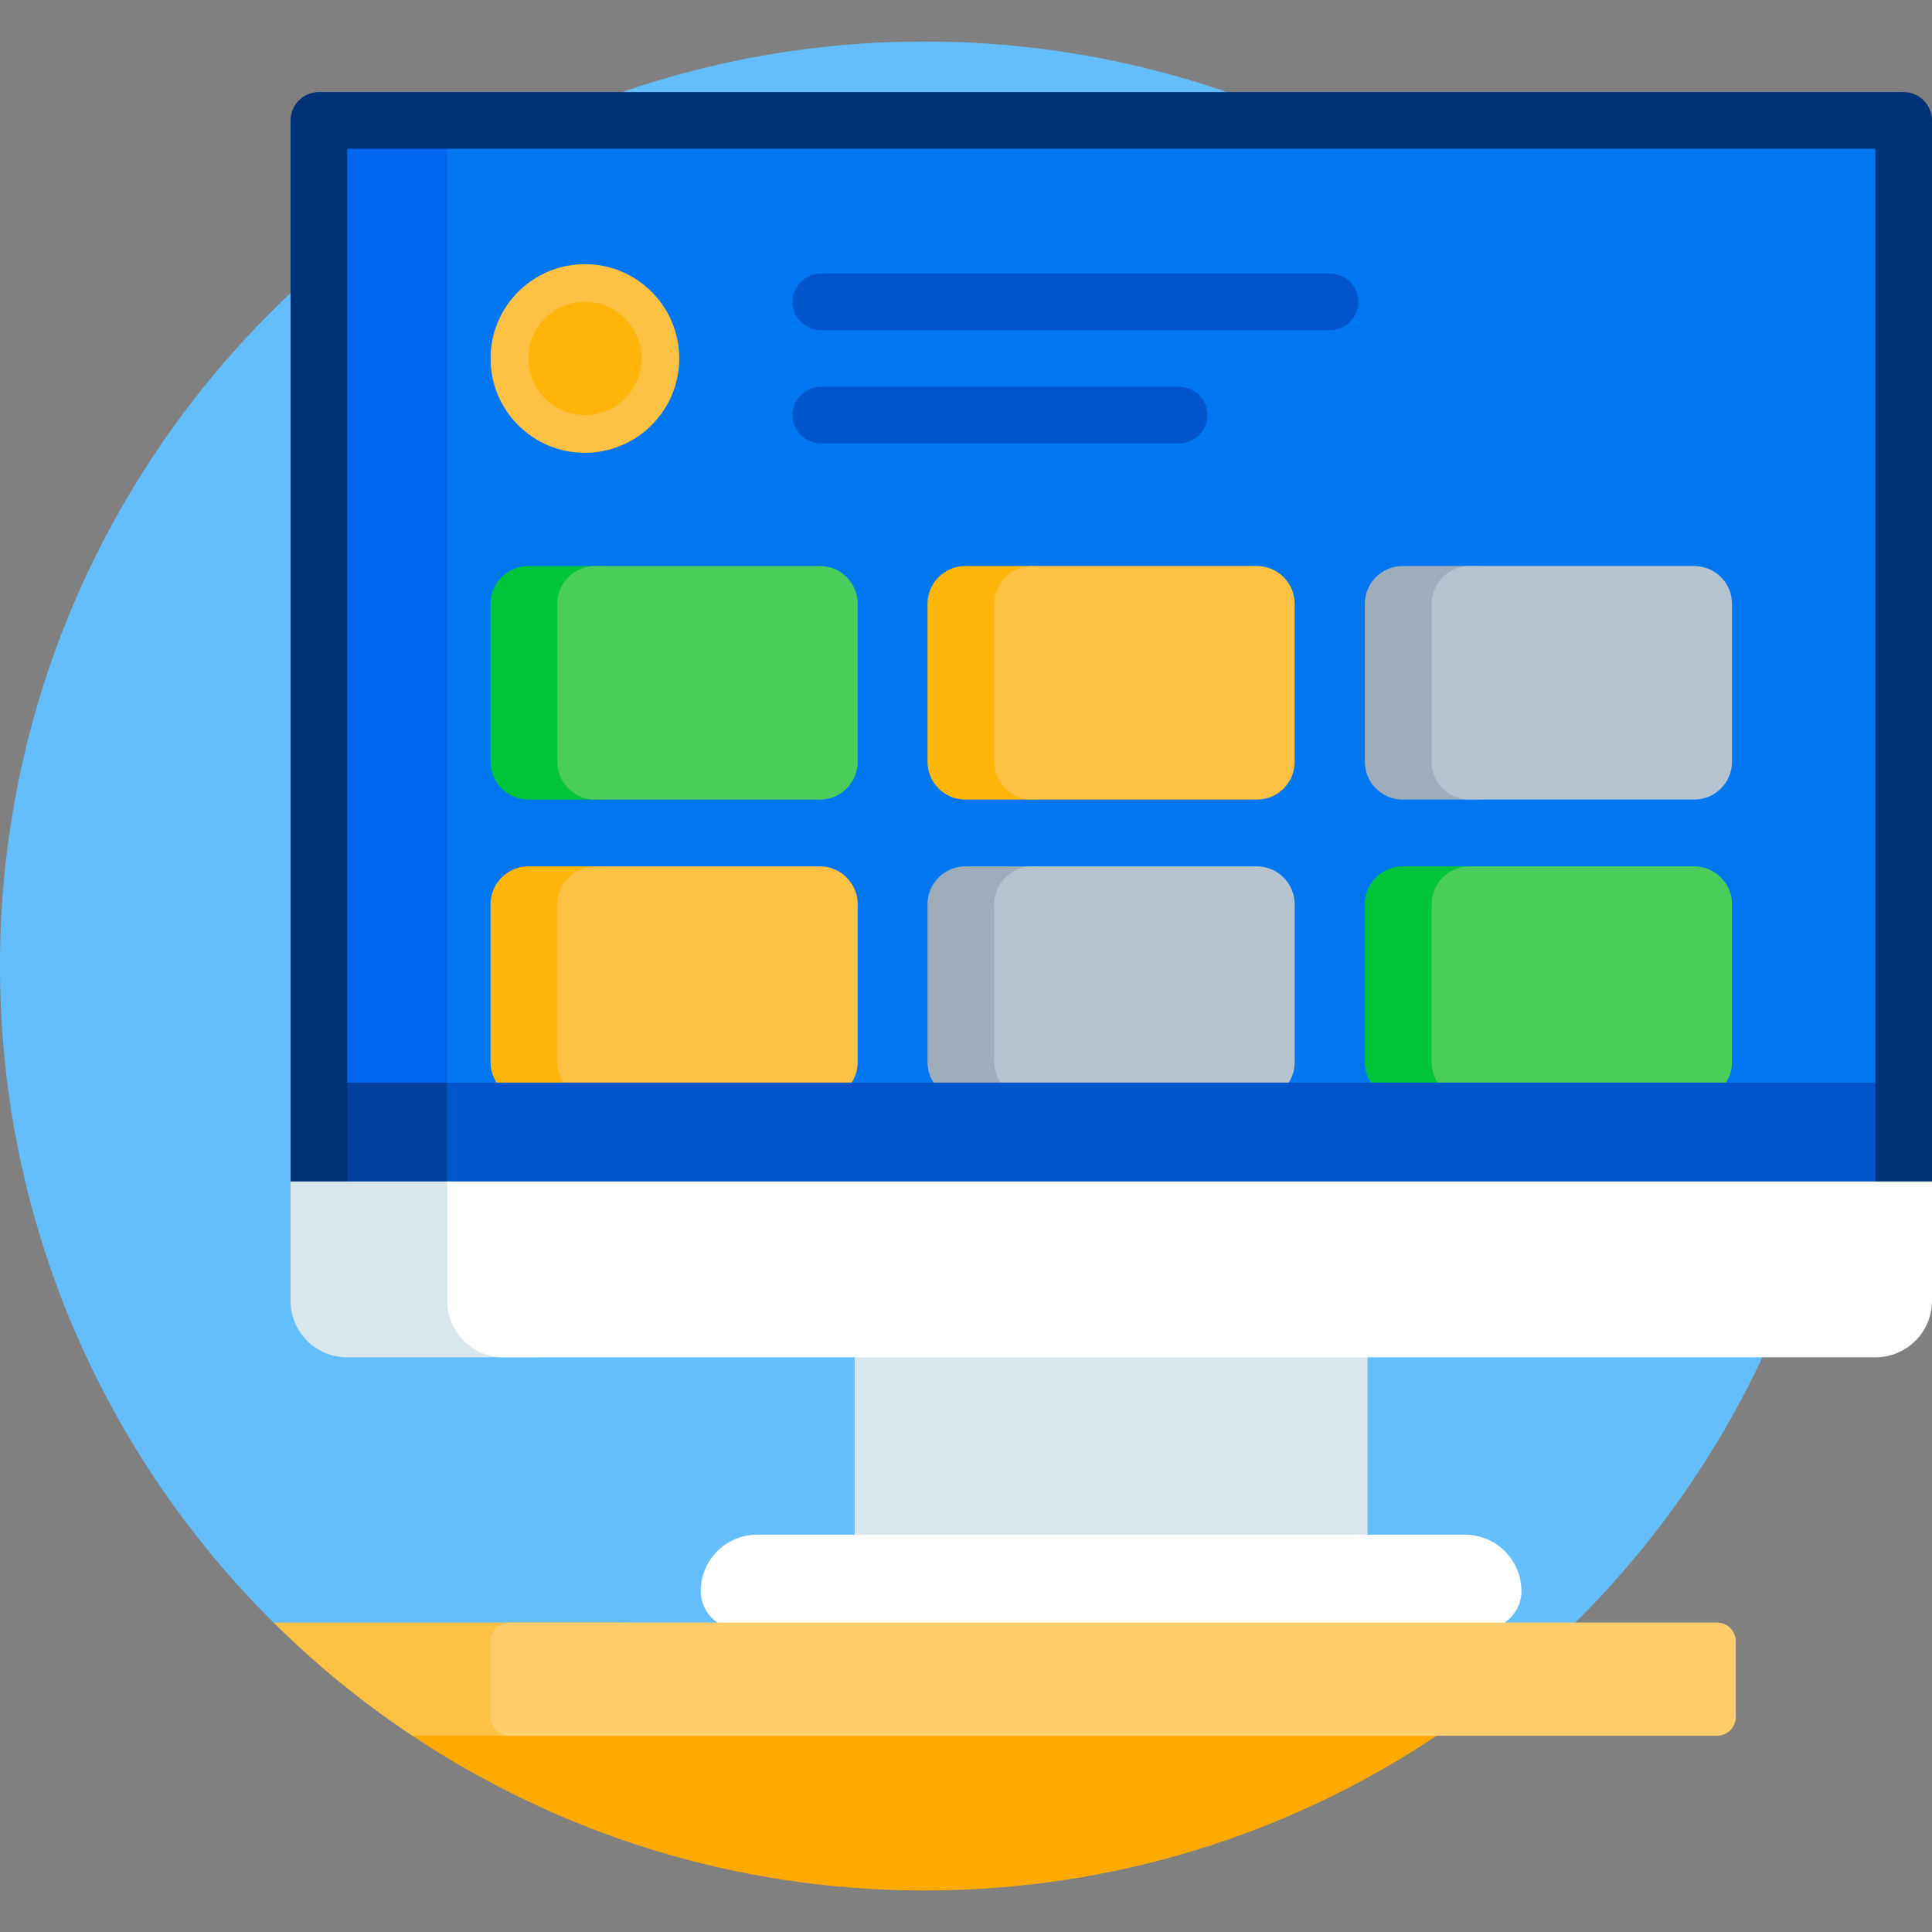 <?xml version="1.0" encoding="utf-8"?>
<!-- Generator: Adobe Illustrator 25.0.0, SVG Export Plug-In . SVG Version: 6.00 Build 0)  -->
<svg version="1.1" id="Layer_1" xmlns="http://www.w3.org/2000/svg" xmlns:xlink="http://www.w3.org/1999/xlink" x="0px" y="0px"
	 viewBox="0 0 512 512" style="enable-background:new 0 0 512 512;" xml:space="preserve">
<rect x="0" y="0" width="512" height="512" fill="#808080" stroke="none"/>
<style type="text/css">
	.st0{fill:#65BEFC;}
	.st1{fill:#0077F0;}
	.st2{fill:#0066ED;}
	.st3{fill:#0055CA;}
	.st4{fill:#FFC143;}
	.st5{fill:#FFB509;}
	.st6{fill:#00C53B;}
	.st7{fill:#4BCD5C;}
	.st8{fill:#9FACBA;}
	.st9{fill:#B6C4CF;}
	.st10{fill:#FFAA00;}
	.st11{fill:#00429C;}
	.st12{fill:#D9E7EC;}
	.st13{fill:#FFFFFF;}
	.st14{fill:#003278;}
	.st15{fill:#FFCD6B;}
</style>
<g>
	<path class="st0" d="M98.9,439h309c50.4-44.9,82.1-110.2,82.1-183c0-135.3-109.7-245-245-245S0,120.7,0,256
		c0,68,27.7,129.6,72.5,174c0.8,0.8,18.4,1.6,19.3,2.4C94.1,434.6,96.5,436.8,98.9,439z"/>
	<path class="st1" d="M84.5,31.9h420v295h-420V31.9z"/>
	<path class="st2" d="M84.5,31.9h34v295h-34V31.9z"/>
	<path class="st3" d="M217.5,87.5h135c4.1,0,7.5-3.4,7.5-7.5s-3.4-7.5-7.5-7.5h-135c-4.1,0-7.5,3.4-7.5,7.5S213.4,87.5,217.5,87.5z"
		/>
	<path class="st3" d="M217.5,117.5h95c4.1,0,7.5-3.4,7.5-7.5s-3.4-7.5-7.5-7.5h-95c-4.1,0-7.5,3.4-7.5,7.5S213.4,117.5,217.5,117.5z
		"/>
	<circle class="st4" cx="155" cy="95" r="25"/>
	<circle class="st5" cx="155" cy="95" r="15"/>
	<path class="st6" d="M159.1,211.9H140c-5.5,0-10-4.5-10-10V160c0-5.5,4.5-10,10-10h19.1c5.5,0,10,4.5,10,10v41.9
		C169.1,207.4,164.6,211.9,159.1,211.9L159.1,211.9z"/>
	<path class="st7" d="M217.3,211.9h-59.6c-5.5,0-10-4.5-10-10V160c0-5.5,4.5-10,10-10h59.6c5.5,0,10,4.5,10,10v41.9
		C227.3,207.4,222.8,211.9,217.3,211.9z"/>
	<path class="st5" d="M273.4,211.9h-17.6c-5.5,0-10-4.5-10-10V160c0-5.5,4.5-10,10-10h17.6c5.5,0,10,4.5,10,10v41.9
		C283.4,207.4,278.9,211.9,273.4,211.9z"/>
	<path class="st4" d="M333.1,211.9h-59.6c-5.5,0-10-4.5-10-10V160c0-5.5,4.5-10,10-10h59.6c5.5,0,10,4.5,10,10v41.9
		C343.1,207.4,338.7,211.9,333.1,211.9z"/>
	<path class="st8" d="M391.1,211.9h-19.4c-5.5,0-10-4.5-10-10V160c0-5.5,4.5-10,10-10h19.4c5.5,0,10,4.5,10,10v41.9
		C401.1,207.4,396.6,211.9,391.1,211.9z"/>
	<path class="st9" d="M449,211.9h-59.6c-5.5,0-10-4.5-10-10V160c0-5.5,4.5-10,10-10H449c5.5,0,10,4.5,10,10v41.9
		C459,207.4,454.5,211.9,449,211.9z"/>
	<path class="st5" d="M158.1,291.5H140c-5.5,0-10-4.5-10-10v-41.9c0-5.5,4.5-10,10-10h18.1c5.5,0,10,4.5,10,10v41.9
		C168.1,287,163.7,291.5,158.1,291.5z"/>
	<path class="st4" d="M217.3,291.5h-59.6c-5.5,0-10-4.5-10-10v-41.9c0-5.5,4.5-10,10-10h59.6c5.5,0,10,4.5,10,10v41.9
		C227.3,287,222.8,291.5,217.3,291.5z"/>
	<path class="st8" d="M274.4,291.5h-18.6c-5.5,0-10-4.5-10-10v-41.9c0-5.5,4.5-10,10-10h18.6c5.5,0,10,4.5,10,10v41.9
		C284.4,287,280,291.5,274.4,291.5z"/>
	<path class="st9" d="M333.1,291.5h-59.6c-5.5,0-10-4.5-10-10v-41.9c0-5.5,4.5-10,10-10h59.6c5.5,0,10,4.5,10,10v41.9
		C343.1,287,338.7,291.5,333.1,291.5z"/>
	<path class="st6" d="M392.8,291.5h-21.1c-5.5,0-10-4.5-10-10v-41.9c0-5.5,4.5-10,10-10h21.1c5.5,0,10,4.5,10,10v41.9
		C402.8,287,398.3,291.5,392.8,291.5z"/>
	<path class="st7" d="M449,291.5h-59.6c-5.5,0-10-4.5-10-10v-41.9c0-5.5,4.5-10,10-10H449c5.5,0,10,4.5,10,10v41.9
		C459,287,454.5,291.5,449,291.5z"/>
	<path class="st10" d="M112.4,450c3.4,2.6,6.9,5.2,10.4,7.6c1.2,0.8-14.7,1.6-13.5,2.4c38.9,25.9,85.5,41,135.7,41
		c56.4,0,108.3-19,149.6-51H112.4z"/>
	<path class="st3" d="M504.5,326.9H117.1v-38.9c0-0.6,0.5-1.1,1.1-1.1h386.3V326.9z"/>
	<path class="st11" d="M84.5,286.9h34v40h-34V286.9z"/>
	<path class="st12" d="M347.5,425H241.5c-8.3,0-15-6.7-15-15v-65.3c0-8.3,6.7-15,15-15h105.9c8.3,0,15,6.7,15,15V410
		C362.5,418.3,355.7,425,347.5,425z"/>
	<path class="st13" d="M200.7,406.7h187.5c8.3,0,15,6.7,15,15c0,5.5-4.5,10-10,10H195.7c-5.5,0-10-4.5-10-10
		C185.7,413.4,192.4,406.7,200.7,406.7z"/>
	<path class="st14" d="M92,315V39.4h405V315h13.1l1.9-1.9V31.9c0-4.1-3.4-7.5-7.5-7.5h-420c-4.1,0-7.5,3.4-7.5,7.5v281.2l3.6,1.9H92
		z"/>
	<path class="st12" d="M140.9,359.7H92c-8.3,0-15-6.7-15-15v-31.6h41.4c19.1,0,34.5,15.5,34.5,34.5
		C153,354.3,147.6,359.7,140.9,359.7z"/>
	<path class="st13" d="M497,359.7H133.5c-8.3,0-15-6.7-15-15v-31.6H512v31.6C512,353,505.3,359.7,497,359.7z"/>
	<path class="st4" d="M165,430H72.5c11.2,11.1,23.5,21.2,36.8,30H165c2.8,0,5-2.2,5-5v-20C170,432.2,167.8,430,165,430z"/>
	<path class="st15" d="M455,460H135c-2.8,0-5-2.2-5-5v-20c0-2.8,2.2-5,5-5h320c2.8,0,5,2.2,5,5v20C460,457.8,457.8,460,455,460z"/>
</g>
</svg>
